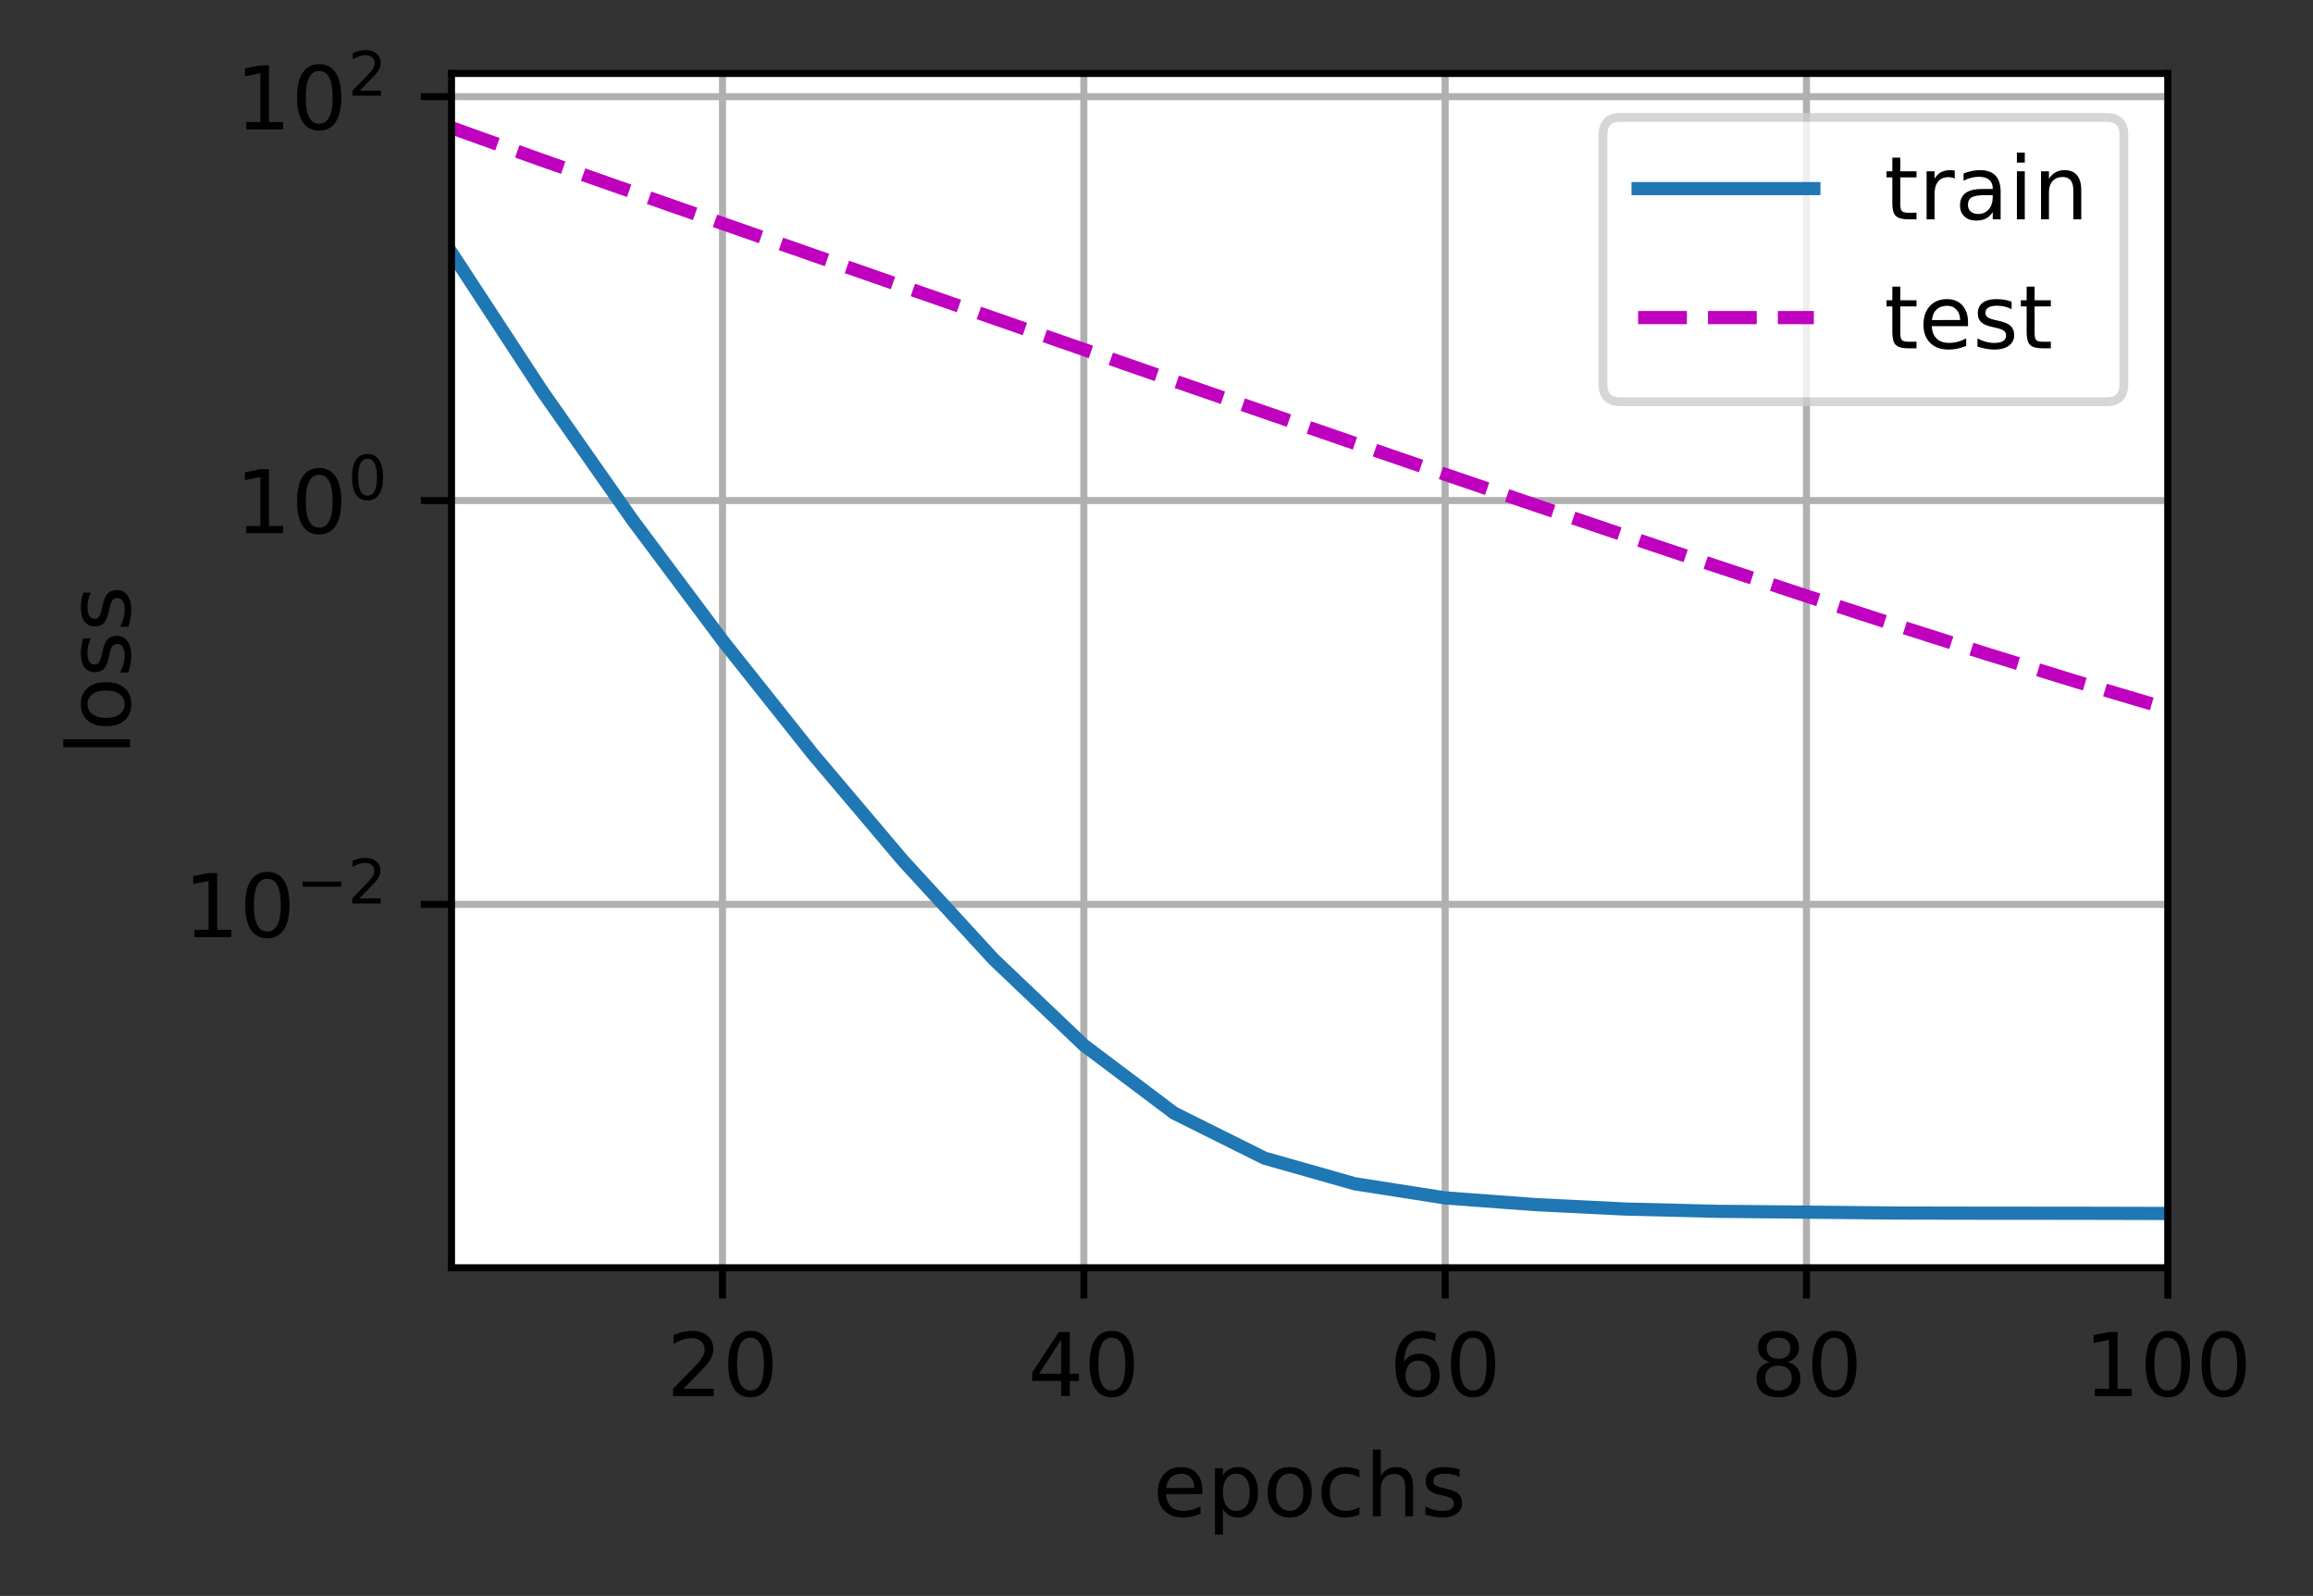 <?xml version="1.0" encoding="UTF-8"?>
<svg xmlns="http://www.w3.org/2000/svg" xmlns:xlink="http://www.w3.org/1999/xlink" width="329pt" height="227pt" viewBox="0 0 329 227" version="1.1">
<rect x="0" y="0" width="329" height="227" fill="#333333" stroke="none"/>
<defs>
<clipPath id="clip1">
  <path d="M 102 10.449 L 104 10.449 L 104 180.324 L 102 180.324 Z M 102 10.449 "/>
</clipPath>
<clipPath id="clip2">
  <path d="M 153 10.449 L 155 10.449 L 155 180.324 L 153 180.324 Z M 153 10.449 "/>
</clipPath>
<clipPath id="clip3">
  <path d="M 204 10.449 L 207 10.449 L 207 180.324 L 204 180.324 Z M 204 10.449 "/>
</clipPath>
<clipPath id="clip4">
  <path d="M 256 10.449 L 258 10.449 L 258 180.324 L 256 180.324 Z M 256 10.449 "/>
</clipPath>
<clipPath id="clip5">
  <path d="M 307 10.449 L 308.348 10.449 L 308.348 180.324 L 307 180.324 Z M 307 10.449 "/>
</clipPath>
<clipPath id="clip6">
  <path d="M 64.223 127 L 308.348 127 L 308.348 130 L 64.223 130 Z M 64.223 127 "/>
</clipPath>
<clipPath id="clip7">
  <path d="M 64.223 70 L 308.348 70 L 308.348 72 L 64.223 72 Z M 64.223 70 "/>
</clipPath>
<clipPath id="clip8">
  <path d="M 64.223 13 L 308.348 13 L 308.348 15 L 64.223 15 Z M 64.223 13 "/>
</clipPath>
<clipPath id="clip9">
  <path d="M 64.223 34 L 308.348 34 L 308.348 174 L 64.223 174 Z M 64.223 34 "/>
</clipPath>
<clipPath id="clip10">
  <path d="M 64.223 17 L 308.348 17 L 308.348 102 L 64.223 102 Z M 64.223 17 "/>
</clipPath>
<filter id="alpha" filterUnits="objectBoundingBox" x="0%" y="0%" width="100%" height="100%">
  <feColorMatrix type="matrix" in="SourceGraphic" values="0 0 0 0 1 0 0 0 0 1 0 0 0 0 1 0 0 0 1 0"/>
</filter>
<mask id="mask0">
  <g filter="url(#alpha)">
<rect x="0" y="0" width="329" height="227" style="fill:rgb(0%,0%,0%);fill-opacity:0.8;stroke:none;"/>
  </g>
</mask>
<clipPath id="clip11">
  <rect width="329" height="227"/>
</clipPath>
<g id="surface6" clip-path="url(#clip11)">
<path style="fill-rule:nonzero;fill:rgb(100%,100%,100%);fill-opacity:1;stroke-width:1;stroke-linecap:butt;stroke-linejoin:miter;stroke:rgb(80%,80%,80%);stroke-opacity:1;stroke-miterlimit:4;" d="M 184.403 45.716 L 239.678 45.716 C 241.012 45.716 241.678 45.05 241.678 43.716 L 241.678 15.359 C 241.678 14.028 241.012 13.359 239.678 13.359 L 184.403 13.359 C 183.069 13.359 182.403 14.028 182.403 15.359 L 182.403 43.716 C 182.403 45.05 183.069 45.716 184.403 45.716 Z M 184.403 45.716 " transform="matrix(1.25,0,0,1.25,0,0)"/>
</g>
</defs>
<g id="surface1">
<path style=" stroke:none;fill-rule:nonzero;fill:rgb(100%,100%,100%);fill-opacity:1;" d="M 64.223 180.324 L 308.348 180.324 L 308.348 10.449 L 64.223 10.449 Z M 64.223 180.324 "/>
<g clip-path="url(#clip1)" clip-rule="nonzero">
<path style="fill:none;stroke-width:0.8;stroke-linecap:square;stroke-linejoin:round;stroke:rgb(69.02%,69.02%,69.02%);stroke-opacity:1;stroke-miterlimit:4;" d="M 82.216 144.259 L 82.216 8.359 " transform="matrix(1.25,0,0,1.25,0,0)"/>
</g>
<path style="fill:none;stroke-width:0.8;stroke-linecap:butt;stroke-linejoin:round;stroke:rgb(0%,0%,0%);stroke-opacity:1;stroke-miterlimit:4;" d="M 0.001 -0.001 L 0.001 3.499 " transform="matrix(1.25,0,0,1.25,102.769,180.325)"/>
<path style=" stroke:none;fill-rule:nonzero;fill:rgb(0%,0%,0%);fill-opacity:1;" d="M 97.215 197.535 L 101.516 197.535 L 101.516 198.574 L 95.73 198.574 L 95.73 197.535 C 96.199 197.051 96.836 196.402 97.645 195.586 C 98.453 194.77 98.961 194.242 99.168 194.008 C 99.562 193.562 99.836 193.188 99.992 192.883 C 100.152 192.574 100.23 192.273 100.23 191.977 C 100.23 191.492 100.059 191.098 99.719 190.793 C 99.379 190.484 98.938 190.332 98.391 190.332 C 98.004 190.332 97.598 190.398 97.168 190.535 C 96.738 190.668 96.281 190.871 95.793 191.145 L 95.793 189.898 C 96.289 189.699 96.75 189.551 97.184 189.449 C 97.613 189.348 98.012 189.297 98.367 189.297 C 99.312 189.297 100.066 189.531 100.625 190.004 C 101.188 190.477 101.469 191.105 101.469 191.895 C 101.469 192.27 101.398 192.625 101.258 192.961 C 101.117 193.297 100.863 193.691 100.492 194.148 C 100.391 194.266 100.066 194.605 99.52 195.172 C 98.977 195.734 98.207 196.523 97.215 197.535 Z M 97.215 197.535 "/>
<path style=" stroke:none;fill-rule:nonzero;fill:rgb(0%,0%,0%);fill-opacity:1;" d="M 106.742 190.273 C 106.105 190.273 105.629 190.586 105.309 191.211 C 104.992 191.832 104.832 192.773 104.832 194.027 C 104.832 195.273 104.992 196.211 105.309 196.836 C 105.629 197.461 106.105 197.773 106.742 197.773 C 107.379 197.773 107.859 197.461 108.18 196.836 C 108.5 196.211 108.66 195.273 108.66 194.027 C 108.66 192.773 108.5 191.832 108.18 191.211 C 107.859 190.586 107.379 190.273 106.742 190.273 Z M 106.742 189.297 C 107.762 189.297 108.543 189.699 109.082 190.508 C 109.621 191.316 109.891 192.488 109.891 194.027 C 109.891 195.559 109.621 196.73 109.082 197.539 C 108.543 198.348 107.762 198.75 106.742 198.75 C 105.719 198.75 104.941 198.348 104.402 197.539 C 103.863 196.73 103.594 195.559 103.594 194.027 C 103.594 192.488 103.863 191.316 104.402 190.508 C 104.941 189.699 105.719 189.297 106.742 189.297 Z M 106.742 189.297 "/>
<g clip-path="url(#clip2)" clip-rule="nonzero">
<path style="fill:none;stroke-width:0.8;stroke-linecap:square;stroke-linejoin:round;stroke:rgb(69.02%,69.02%,69.02%);stroke-opacity:1;stroke-miterlimit:4;" d="M 123.331 144.259 L 123.331 8.359 " transform="matrix(1.25,0,0,1.25,0,0)"/>
</g>
<path style="fill:none;stroke-width:0.8;stroke-linecap:butt;stroke-linejoin:round;stroke:rgb(0%,0%,0%);stroke-opacity:1;stroke-miterlimit:4;" d="M 0 -0.001 L 0 3.499 " transform="matrix(1.25,0,0,1.25,154.163,180.325)"/>
<path style=" stroke:none;fill-rule:nonzero;fill:rgb(0%,0%,0%);fill-opacity:1;" d="M 150.934 190.535 L 147.82 195.398 L 150.934 195.398 Z M 150.609 189.461 L 152.16 189.461 L 152.16 195.398 L 153.461 195.398 L 153.461 196.426 L 152.16 196.426 L 152.16 198.574 L 150.934 198.574 L 150.934 196.426 L 146.82 196.426 L 146.82 195.234 Z M 150.609 189.461 "/>
<path style=" stroke:none;fill-rule:nonzero;fill:rgb(0%,0%,0%);fill-opacity:1;" d="M 158.137 190.273 C 157.5 190.273 157.023 190.586 156.703 191.211 C 156.387 191.832 156.227 192.773 156.227 194.027 C 156.227 195.273 156.387 196.211 156.703 196.836 C 157.023 197.461 157.5 197.773 158.137 197.773 C 158.773 197.773 159.254 197.461 159.574 196.836 C 159.895 196.211 160.055 195.273 160.055 194.027 C 160.055 192.773 159.895 191.832 159.574 191.211 C 159.254 190.586 158.773 190.273 158.137 190.273 Z M 158.137 189.297 C 159.156 189.297 159.938 189.699 160.477 190.508 C 161.016 191.316 161.285 192.488 161.285 194.027 C 161.285 195.559 161.016 196.73 160.477 197.539 C 159.938 198.348 159.156 198.75 158.137 198.75 C 157.113 198.75 156.336 198.348 155.797 197.539 C 155.258 196.73 154.988 195.559 154.988 194.027 C 154.988 192.488 155.258 191.316 155.797 190.508 C 156.336 189.699 157.113 189.297 158.137 189.297 Z M 158.137 189.297 "/>
<g clip-path="url(#clip3)" clip-rule="nonzero">
<path style="fill:none;stroke-width:0.8;stroke-linecap:square;stroke-linejoin:round;stroke:rgb(69.02%,69.02%,69.02%);stroke-opacity:1;stroke-miterlimit:4;" d="M 164.447 144.259 L 164.447 8.359 " transform="matrix(1.25,0,0,1.25,0,0)"/>
</g>
<path style="fill:none;stroke-width:0.8;stroke-linecap:butt;stroke-linejoin:round;stroke:rgb(0%,0%,0%);stroke-opacity:1;stroke-miterlimit:4;" d="M 0 -0.001 L 0 3.499 " transform="matrix(1.25,0,0,1.25,205.558,180.325)"/>
<path style=" stroke:none;fill-rule:nonzero;fill:rgb(0%,0%,0%);fill-opacity:1;" d="M 201.73 193.527 C 201.18 193.527 200.738 193.715 200.414 194.094 C 200.094 194.473 199.93 194.992 199.93 195.648 C 199.93 196.305 200.094 196.824 200.414 197.203 C 200.738 197.586 201.18 197.773 201.73 197.773 C 202.285 197.773 202.723 197.586 203.047 197.203 C 203.371 196.824 203.531 196.305 203.531 195.648 C 203.531 194.992 203.371 194.473 203.047 194.094 C 202.723 193.715 202.285 193.527 201.73 193.527 Z M 204.18 189.66 L 204.18 190.785 C 203.871 190.637 203.559 190.527 203.242 190.449 C 202.926 190.371 202.613 190.332 202.305 190.332 C 201.492 190.332 200.867 190.609 200.438 191.156 C 200.012 191.707 199.766 192.535 199.703 193.648 C 199.945 193.293 200.246 193.023 200.605 192.832 C 200.969 192.645 201.371 192.551 201.805 192.551 C 202.719 192.551 203.441 192.828 203.973 193.383 C 204.504 193.938 204.77 194.695 204.77 195.648 C 204.77 196.586 204.496 197.336 203.941 197.902 C 203.387 198.469 202.652 198.75 201.73 198.75 C 200.676 198.75 199.871 198.348 199.312 197.539 C 198.758 196.73 198.477 195.559 198.477 194.027 C 198.477 192.586 198.82 191.438 199.504 190.582 C 200.188 189.723 201.105 189.297 202.254 189.297 C 202.566 189.297 202.879 189.328 203.191 189.387 C 203.508 189.449 203.836 189.539 204.18 189.66 Z M 204.18 189.66 "/>
<path style=" stroke:none;fill-rule:nonzero;fill:rgb(0%,0%,0%);fill-opacity:1;" d="M 209.531 190.273 C 208.895 190.273 208.418 190.586 208.098 191.211 C 207.781 191.832 207.621 192.773 207.621 194.027 C 207.621 195.273 207.781 196.211 208.098 196.836 C 208.418 197.461 208.895 197.773 209.531 197.773 C 210.168 197.773 210.648 197.461 210.969 196.836 C 211.289 196.211 211.449 195.273 211.449 194.027 C 211.449 192.773 211.289 191.832 210.969 191.211 C 210.648 190.586 210.168 190.273 209.531 190.273 Z M 209.531 189.297 C 210.551 189.297 211.332 189.699 211.871 190.508 C 212.41 191.316 212.68 192.488 212.68 194.027 C 212.68 195.559 212.41 196.73 211.871 197.539 C 211.332 198.348 210.551 198.75 209.531 198.75 C 208.508 198.75 207.73 198.348 207.191 197.539 C 206.652 196.73 206.383 195.559 206.383 194.027 C 206.383 192.488 206.652 191.316 207.191 190.508 C 207.73 189.699 208.508 189.297 209.531 189.297 Z M 209.531 189.297 "/>
<g clip-path="url(#clip4)" clip-rule="nonzero">
<path style="fill:none;stroke-width:0.8;stroke-linecap:square;stroke-linejoin:round;stroke:rgb(69.02%,69.02%,69.02%);stroke-opacity:1;stroke-miterlimit:4;" d="M 205.562 144.259 L 205.562 8.359 " transform="matrix(1.25,0,0,1.25,0,0)"/>
</g>
<path style="fill:none;stroke-width:0.8;stroke-linecap:butt;stroke-linejoin:round;stroke:rgb(0%,0%,0%);stroke-opacity:1;stroke-miterlimit:4;" d="M 0 -0.001 L 0 3.499 " transform="matrix(1.25,0,0,1.25,256.953,180.325)"/>
<path style=" stroke:none;fill-rule:nonzero;fill:rgb(0%,0%,0%);fill-opacity:1;" d="M 252.973 194.246 C 252.387 194.246 251.926 194.402 251.59 194.715 C 251.254 195.031 251.086 195.461 251.086 196.008 C 251.086 196.559 251.254 196.988 251.59 197.305 C 251.926 197.617 252.387 197.773 252.973 197.773 C 253.559 197.773 254.02 197.617 254.355 197.301 C 254.695 196.984 254.863 196.555 254.863 196.008 C 254.863 195.461 254.695 195.031 254.359 194.715 C 254.027 194.402 253.562 194.246 252.973 194.246 Z M 251.738 193.723 C 251.211 193.59 250.801 193.344 250.504 192.984 C 250.211 192.621 250.062 192.18 250.062 191.656 C 250.062 190.93 250.32 190.355 250.84 189.93 C 251.359 189.508 252.07 189.297 252.973 189.297 C 253.879 189.297 254.594 189.508 255.109 189.93 C 255.625 190.355 255.883 190.93 255.883 191.656 C 255.883 192.18 255.738 192.621 255.441 192.984 C 255.148 193.344 254.738 193.59 254.211 193.723 C 254.805 193.859 255.27 194.129 255.598 194.535 C 255.93 194.938 256.098 195.43 256.098 196.008 C 256.098 196.895 255.828 197.57 255.289 198.043 C 254.75 198.516 253.977 198.75 252.973 198.75 C 251.969 198.75 251.195 198.516 250.656 198.043 C 250.117 197.57 249.848 196.895 249.848 196.008 C 249.848 195.43 250.016 194.938 250.348 194.535 C 250.684 194.129 251.145 193.859 251.738 193.723 Z M 251.289 191.773 C 251.289 192.246 251.438 192.613 251.73 192.879 C 252.027 193.141 252.441 193.273 252.973 193.273 C 253.504 193.273 253.918 193.141 254.215 192.879 C 254.516 192.613 254.664 192.246 254.664 191.773 C 254.664 191.301 254.516 190.934 254.215 190.668 C 253.918 190.406 253.504 190.273 252.973 190.273 C 252.441 190.273 252.027 190.406 251.73 190.668 C 251.438 190.934 251.289 191.301 251.289 191.773 Z M 251.289 191.773 "/>
<path style=" stroke:none;fill-rule:nonzero;fill:rgb(0%,0%,0%);fill-opacity:1;" d="M 260.926 190.273 C 260.293 190.273 259.812 190.586 259.492 191.211 C 259.176 191.832 259.016 192.773 259.016 194.027 C 259.016 195.273 259.176 196.211 259.492 196.836 C 259.812 197.461 260.293 197.773 260.926 197.773 C 261.566 197.773 262.043 197.461 262.363 196.836 C 262.684 196.211 262.844 195.273 262.844 194.027 C 262.844 192.773 262.684 191.832 262.363 191.211 C 262.043 190.586 261.566 190.273 260.926 190.273 Z M 260.926 189.297 C 261.949 189.297 262.727 189.699 263.266 190.508 C 263.805 191.316 264.074 192.488 264.074 194.027 C 264.074 195.559 263.805 196.73 263.266 197.539 C 262.727 198.348 261.949 198.75 260.926 198.75 C 259.906 198.75 259.125 198.348 258.586 197.539 C 258.047 196.73 257.777 195.559 257.777 194.027 C 257.777 192.488 258.047 191.316 258.586 190.508 C 259.125 189.699 259.906 189.297 260.926 189.297 Z M 260.926 189.297 "/>
<g clip-path="url(#clip5)" clip-rule="nonzero">
<path style="fill:none;stroke-width:0.8;stroke-linecap:square;stroke-linejoin:round;stroke:rgb(69.02%,69.02%,69.02%);stroke-opacity:1;stroke-miterlimit:4;" d="M 246.678 144.259 L 246.678 8.359 " transform="matrix(1.25,0,0,1.25,0,0)"/>
</g>
<path style="fill:none;stroke-width:0.8;stroke-linecap:butt;stroke-linejoin:round;stroke:rgb(0%,0%,0%);stroke-opacity:1;stroke-miterlimit:4;" d="M 0 -0.001 L 0 3.499 " transform="matrix(1.25,0,0,1.25,308.348,180.325)"/>
<path style=" stroke:none;fill-rule:nonzero;fill:rgb(0%,0%,0%);fill-opacity:1;" d="M 297.969 197.535 L 299.984 197.535 L 299.984 190.582 L 297.789 191.023 L 297.789 189.898 L 299.969 189.461 L 301.203 189.461 L 301.203 197.535 L 303.219 197.535 L 303.219 198.574 L 297.969 198.574 Z M 297.969 197.535 "/>
<path style=" stroke:none;fill-rule:nonzero;fill:rgb(0%,0%,0%);fill-opacity:1;" d="M 308.344 190.273 C 307.711 190.273 307.23 190.586 306.91 191.211 C 306.594 191.832 306.434 192.773 306.434 194.027 C 306.434 195.273 306.594 196.211 306.91 196.836 C 307.23 197.461 307.711 197.773 308.344 197.773 C 308.984 197.773 309.461 197.461 309.781 196.836 C 310.102 196.211 310.262 195.273 310.262 194.027 C 310.262 192.773 310.102 191.832 309.781 191.211 C 309.461 190.586 308.984 190.273 308.344 190.273 Z M 308.344 189.297 C 309.367 189.297 310.145 189.699 310.684 190.508 C 311.223 191.316 311.492 192.488 311.492 194.027 C 311.492 195.559 311.223 196.73 310.684 197.539 C 310.145 198.348 309.367 198.75 308.344 198.75 C 307.324 198.75 306.543 198.348 306.004 197.539 C 305.465 196.73 305.195 195.559 305.195 194.027 C 305.195 192.488 305.465 191.316 306.004 190.508 C 306.543 189.699 307.324 189.297 308.344 189.297 Z M 308.344 189.297 "/>
<path style=" stroke:none;fill-rule:nonzero;fill:rgb(0%,0%,0%);fill-opacity:1;" d="M 316.297 190.273 C 315.664 190.273 315.184 190.586 314.863 191.211 C 314.547 191.832 314.387 192.773 314.387 194.027 C 314.387 195.273 314.547 196.211 314.863 196.836 C 315.184 197.461 315.664 197.773 316.297 197.773 C 316.938 197.773 317.414 197.461 317.734 196.836 C 318.055 196.211 318.215 195.273 318.215 194.027 C 318.215 192.773 318.055 191.832 317.734 191.211 C 317.414 190.586 316.938 190.273 316.297 190.273 Z M 316.297 189.297 C 317.32 189.297 318.098 189.699 318.637 190.508 C 319.176 191.316 319.445 192.488 319.445 194.027 C 319.445 195.559 319.176 196.73 318.637 197.539 C 318.098 198.348 317.32 198.75 316.297 198.75 C 315.277 198.75 314.496 198.348 313.957 197.539 C 313.418 196.73 313.148 195.559 313.148 194.027 C 313.148 192.488 313.418 191.316 313.957 190.508 C 314.496 189.699 315.277 189.297 316.297 189.297 Z M 316.297 189.297 "/>
<path style=" stroke:none;fill-rule:nonzero;fill:rgb(0%,0%,0%);fill-opacity:1;" d="M 171.02 211.973 L 171.02 212.52 L 165.855 212.52 C 165.906 213.293 166.137 213.883 166.555 214.289 C 166.973 214.691 167.551 214.895 168.297 214.895 C 168.727 214.895 169.145 214.844 169.551 214.738 C 169.957 214.633 170.359 214.473 170.758 214.262 L 170.758 215.324 C 170.355 215.492 169.941 215.625 169.516 215.715 C 169.094 215.805 168.664 215.848 168.23 215.848 C 167.141 215.848 166.273 215.531 165.637 214.898 C 165 214.262 164.684 213.402 164.684 212.32 C 164.684 211.199 164.984 210.312 165.59 209.656 C 166.195 209 167.008 208.672 168.035 208.672 C 168.953 208.672 169.68 208.969 170.215 209.559 C 170.75 210.152 171.02 210.953 171.02 211.973 Z M 169.895 211.641 C 169.887 211.027 169.715 210.539 169.379 210.172 C 169.043 209.805 168.602 209.621 168.047 209.621 C 167.422 209.621 166.918 209.801 166.543 210.152 C 166.168 210.508 165.949 211.008 165.891 211.648 Z M 169.895 211.641 "/>
<path style=" stroke:none;fill-rule:nonzero;fill:rgb(0%,0%,0%);fill-opacity:1;" d="M 173.949 214.645 L 173.949 218.27 L 172.82 218.27 L 172.82 208.836 L 173.949 208.836 L 173.949 209.871 C 174.184 209.465 174.484 209.164 174.844 208.969 C 175.203 208.77 175.633 208.672 176.133 208.672 C 176.965 208.672 177.641 209 178.156 209.66 C 178.676 210.316 178.938 211.184 178.938 212.258 C 178.938 213.332 178.676 214.199 178.156 214.859 C 177.641 215.52 176.965 215.848 176.133 215.848 C 175.633 215.848 175.203 215.75 174.844 215.551 C 174.484 215.355 174.184 215.051 173.949 214.645 Z M 177.77 212.258 C 177.77 211.434 177.602 210.785 177.262 210.316 C 176.922 209.844 176.453 209.609 175.859 209.609 C 175.266 209.609 174.797 209.844 174.457 210.316 C 174.117 210.785 173.949 211.434 173.949 212.258 C 173.949 213.086 174.117 213.73 174.457 214.203 C 174.797 214.672 175.266 214.906 175.859 214.906 C 176.453 214.906 176.922 214.672 177.262 214.203 C 177.602 213.73 177.77 213.086 177.77 212.258 Z M 177.77 212.258 "/>
<path style=" stroke:none;fill-rule:nonzero;fill:rgb(0%,0%,0%);fill-opacity:1;" d="M 183.445 209.621 C 182.844 209.621 182.367 209.855 182.016 210.328 C 181.668 210.797 181.492 211.441 181.492 212.258 C 181.492 213.078 181.664 213.719 182.012 214.191 C 182.363 214.66 182.84 214.895 183.445 214.895 C 184.043 214.895 184.52 214.66 184.867 214.188 C 185.219 213.715 185.391 213.074 185.391 212.258 C 185.391 211.449 185.219 210.809 184.867 210.332 C 184.52 209.859 184.043 209.621 183.445 209.621 Z M 183.445 208.672 C 184.422 208.672 185.188 208.988 185.746 209.625 C 186.305 210.258 186.582 211.137 186.582 212.258 C 186.582 213.379 186.305 214.254 185.746 214.895 C 185.188 215.531 184.422 215.848 183.445 215.848 C 182.465 215.848 181.695 215.531 181.141 214.895 C 180.586 214.254 180.309 213.379 180.309 212.258 C 180.309 211.137 180.586 210.258 181.141 209.625 C 181.695 208.988 182.465 208.672 183.445 208.672 Z M 183.445 208.672 "/>
<path style=" stroke:none;fill-rule:nonzero;fill:rgb(0%,0%,0%);fill-opacity:1;" d="M 193.363 209.098 L 193.363 210.148 C 193.047 209.973 192.727 209.84 192.41 209.754 C 192.09 209.664 191.77 209.621 191.441 209.621 C 190.715 209.621 190.148 209.852 189.742 210.316 C 189.34 210.777 189.141 211.426 189.141 212.258 C 189.141 213.094 189.34 213.742 189.742 214.203 C 190.148 214.664 190.715 214.895 191.441 214.895 C 191.77 214.895 192.09 214.852 192.41 214.766 C 192.727 214.676 193.047 214.547 193.363 214.371 L 193.363 215.41 C 193.051 215.555 192.727 215.664 192.391 215.738 C 192.055 215.812 191.699 215.848 191.32 215.848 C 190.289 215.848 189.473 215.523 188.863 214.879 C 188.258 214.23 187.957 213.359 187.957 212.258 C 187.957 211.145 188.262 210.27 188.875 209.629 C 189.488 208.992 190.328 208.672 191.395 208.672 C 191.738 208.672 192.074 208.707 192.406 208.777 C 192.734 208.848 193.055 208.953 193.363 209.098 Z M 193.363 209.098 "/>
<path style=" stroke:none;fill-rule:nonzero;fill:rgb(0%,0%,0%);fill-opacity:1;" d="M 201 211.543 L 201 215.672 L 199.879 215.672 L 199.879 211.582 C 199.879 210.934 199.75 210.449 199.5 210.129 C 199.246 209.809 198.867 209.648 198.363 209.648 C 197.758 209.648 197.277 209.84 196.93 210.227 C 196.578 210.613 196.402 211.141 196.402 211.809 L 196.402 215.672 L 195.273 215.672 L 195.273 206.172 L 196.402 206.172 L 196.402 209.898 C 196.672 209.484 196.988 209.18 197.352 208.977 C 197.719 208.773 198.137 208.672 198.613 208.672 C 199.398 208.672 199.992 208.914 200.395 209.398 C 200.801 209.887 201 210.602 201 211.543 Z M 201 211.543 "/>
<path style=" stroke:none;fill-rule:nonzero;fill:rgb(0%,0%,0%);fill-opacity:1;" d="M 207.598 209.035 L 207.598 210.098 C 207.281 209.938 206.949 209.812 206.609 209.734 C 206.266 209.652 205.914 209.609 205.547 209.609 C 204.988 209.609 204.57 209.695 204.293 209.867 C 204.012 210.035 203.875 210.293 203.875 210.637 C 203.875 210.895 203.973 211.102 204.172 211.25 C 204.371 211.398 204.773 211.539 205.375 211.672 L 205.762 211.758 C 206.559 211.93 207.125 212.172 207.461 212.48 C 207.797 212.793 207.965 213.227 207.965 213.785 C 207.965 214.418 207.711 214.922 207.211 215.293 C 206.707 215.664 206.016 215.848 205.137 215.848 C 204.773 215.848 204.391 215.812 203.992 215.742 C 203.598 215.668 203.18 215.562 202.738 215.422 L 202.738 214.262 C 203.156 214.477 203.562 214.641 203.965 214.746 C 204.367 214.855 204.766 214.906 205.164 214.906 C 205.691 214.906 206.098 214.816 206.383 214.637 C 206.668 214.453 206.809 214.199 206.809 213.871 C 206.809 213.566 206.707 213.332 206.5 213.168 C 206.297 213.008 205.848 212.848 205.148 212.699 L 204.758 212.605 C 204.062 212.461 203.562 212.234 203.25 211.934 C 202.941 211.629 202.789 211.215 202.789 210.684 C 202.789 210.043 203.016 209.547 203.473 209.195 C 203.926 208.848 204.574 208.672 205.414 208.672 C 205.828 208.672 206.219 208.703 206.582 208.762 C 206.949 208.824 207.289 208.914 207.598 209.035 Z M 207.598 209.035 "/>
<g clip-path="url(#clip6)" clip-rule="nonzero">
<path style="fill:none;stroke-width:0.8;stroke-linecap:square;stroke-linejoin:round;stroke:rgb(69.02%,69.02%,69.02%);stroke-opacity:1;stroke-miterlimit:4;" d="M 51.378 102.906 L 246.678 102.906 " transform="matrix(1.25,0,0,1.25,0,0)"/>
</g>
<path style="fill:none;stroke-width:0.8;stroke-linecap:butt;stroke-linejoin:round;stroke:rgb(0%,0%,0%);stroke-opacity:1;stroke-miterlimit:4;" d="M 0 -0.001 L -3.5 -0.001 " transform="matrix(1.25,0,0,1.25,64.223,128.634)"/>
<path style=" stroke:none;fill-rule:nonzero;fill:rgb(0%,0%,0%);fill-opacity:1;" d="M 27.648 132.25 L 29.664 132.25 L 29.664 125.297 L 27.469 125.738 L 27.469 124.613 L 29.648 124.176 L 30.883 124.176 L 30.883 132.25 L 32.898 132.25 L 32.898 133.289 L 27.648 133.289 Z M 27.648 132.25 "/>
<path style=" stroke:none;fill-rule:nonzero;fill:rgb(0%,0%,0%);fill-opacity:1;" d="M 38.023 124.988 C 37.391 124.988 36.91 125.301 36.59 125.926 C 36.273 126.547 36.113 127.488 36.113 128.742 C 36.113 129.988 36.273 130.926 36.59 131.551 C 36.91 132.176 37.391 132.488 38.023 132.488 C 38.664 132.488 39.141 132.176 39.461 131.551 C 39.781 130.926 39.941 129.988 39.941 128.742 C 39.941 127.488 39.781 126.547 39.461 125.926 C 39.141 125.301 38.664 124.988 38.023 124.988 Z M 38.023 124.012 C 39.047 124.012 39.824 124.414 40.363 125.223 C 40.902 126.031 41.172 127.203 41.172 128.742 C 41.172 130.273 40.902 131.445 40.363 132.254 C 39.824 133.062 39.047 133.465 38.023 133.465 C 37.004 133.465 36.223 133.062 35.684 132.254 C 35.145 131.445 34.875 130.273 34.875 128.742 C 34.875 127.203 35.145 126.031 35.684 125.223 C 36.223 124.414 37.004 124.012 38.023 124.012 Z M 38.023 124.012 "/>
<path style=" stroke:none;fill-rule:nonzero;fill:rgb(0%,0%,0%);fill-opacity:1;" d="M 43.051 125.395 L 48.527 125.395 L 48.527 126.121 L 43.051 126.121 Z M 43.051 125.395 "/>
<path style=" stroke:none;fill-rule:nonzero;fill:rgb(0%,0%,0%);fill-opacity:1;" d="M 51.133 127.777 L 54.145 127.777 L 54.145 128.504 L 50.098 128.504 L 50.098 127.777 C 50.422 127.438 50.871 126.984 51.434 126.414 C 52 125.84 52.355 125.473 52.5 125.305 C 52.777 124.996 52.969 124.734 53.078 124.52 C 53.188 124.305 53.246 124.094 53.246 123.883 C 53.246 123.547 53.125 123.27 52.887 123.055 C 52.648 122.84 52.34 122.734 51.957 122.734 C 51.688 122.734 51.402 122.781 51.102 122.875 C 50.801 122.969 50.48 123.113 50.137 123.305 L 50.137 122.43 C 50.484 122.293 50.809 122.188 51.113 122.113 C 51.414 122.043 51.691 122.008 51.941 122.008 C 52.602 122.008 53.129 122.176 53.523 122.504 C 53.914 122.836 54.109 123.277 54.109 123.828 C 54.109 124.09 54.062 124.34 53.965 124.574 C 53.867 124.809 53.688 125.086 53.426 125.406 C 53.355 125.488 53.129 125.727 52.75 126.121 C 52.367 126.516 51.828 127.066 51.133 127.777 Z M 51.133 127.777 "/>
<g clip-path="url(#clip7)" clip-rule="nonzero">
<path style="fill:none;stroke-width:0.8;stroke-linecap:square;stroke-linejoin:round;stroke:rgb(69.02%,69.02%,69.02%);stroke-opacity:1;stroke-miterlimit:4;" d="M 51.378 56.953 L 246.678 56.953 " transform="matrix(1.25,0,0,1.25,0,0)"/>
</g>
<path style="fill:none;stroke-width:0.8;stroke-linecap:butt;stroke-linejoin:round;stroke:rgb(0%,0%,0%);stroke-opacity:1;stroke-miterlimit:4;" d="M 0 -0 L -3.5 -0 " transform="matrix(1.25,0,0,1.25,64.223,71.192)"/>
<path style=" stroke:none;fill-rule:nonzero;fill:rgb(0%,0%,0%);fill-opacity:1;" d="M 35.023 74.809 L 37.039 74.809 L 37.039 67.855 L 34.844 68.293 L 34.844 67.172 L 37.023 66.73 L 38.258 66.73 L 38.258 74.809 L 40.273 74.809 L 40.273 75.844 L 35.023 75.844 Z M 35.023 74.809 "/>
<path style=" stroke:none;fill-rule:nonzero;fill:rgb(0%,0%,0%);fill-opacity:1;" d="M 45.398 67.543 C 44.766 67.543 44.285 67.855 43.965 68.48 C 43.648 69.105 43.488 70.043 43.488 71.297 C 43.488 72.547 43.648 73.484 43.965 74.109 C 44.285 74.734 44.766 75.047 45.398 75.047 C 46.039 75.047 46.516 74.734 46.836 74.109 C 47.156 73.484 47.316 72.547 47.316 71.297 C 47.316 70.043 47.156 69.105 46.836 68.48 C 46.516 67.855 46.039 67.543 45.398 67.543 Z M 45.398 66.566 C 46.422 66.566 47.199 66.973 47.738 67.781 C 48.277 68.59 48.547 69.762 48.547 71.297 C 48.547 72.832 48.277 74.004 47.738 74.812 C 47.199 75.621 46.422 76.023 45.398 76.023 C 44.379 76.023 43.598 75.621 43.059 74.812 C 42.52 74.004 42.25 72.832 42.25 71.297 C 42.25 69.762 42.52 68.59 43.059 67.781 C 43.598 66.973 44.379 66.566 45.398 66.566 Z M 45.398 66.566 "/>
<path style=" stroke:none;fill-rule:nonzero;fill:rgb(0%,0%,0%);fill-opacity:1;" d="M 52.277 65.25 C 51.836 65.25 51.5 65.469 51.277 65.906 C 51.055 66.344 50.941 67 50.941 67.879 C 50.941 68.75 51.055 69.406 51.277 69.844 C 51.5 70.281 51.836 70.5 52.277 70.5 C 52.727 70.5 53.062 70.281 53.285 69.844 C 53.508 69.406 53.621 68.75 53.621 67.879 C 53.621 67 53.508 66.344 53.285 65.906 C 53.062 65.469 52.727 65.25 52.277 65.25 Z M 52.277 64.566 C 52.996 64.566 53.539 64.848 53.918 65.414 C 54.297 65.98 54.484 66.801 54.484 67.879 C 54.484 68.949 54.297 69.77 53.918 70.336 C 53.539 70.902 52.996 71.184 52.277 71.184 C 51.562 71.184 51.02 70.902 50.641 70.336 C 50.266 69.77 50.074 68.949 50.074 67.879 C 50.074 66.801 50.266 65.98 50.641 65.414 C 51.02 64.848 51.562 64.566 52.277 64.566 Z M 52.277 64.566 "/>
<g clip-path="url(#clip8)" clip-rule="nonzero">
<path style="fill:none;stroke-width:0.8;stroke-linecap:square;stroke-linejoin:round;stroke:rgb(69.02%,69.02%,69.02%);stroke-opacity:1;stroke-miterlimit:4;" d="M 51.378 11 L 246.678 11 " transform="matrix(1.25,0,0,1.25,0,0)"/>
</g>
<path style="fill:none;stroke-width:0.8;stroke-linecap:butt;stroke-linejoin:round;stroke:rgb(0%,0%,0%);stroke-opacity:1;stroke-miterlimit:4;" d="M 0 0.001 L -3.5 0.001 " transform="matrix(1.25,0,0,1.25,64.223,13.749)"/>
<path style=" stroke:none;fill-rule:nonzero;fill:rgb(0%,0%,0%);fill-opacity:1;" d="M 35.023 17.363 L 37.039 17.363 L 37.039 10.41 L 34.844 10.852 L 34.844 9.727 L 37.023 9.289 L 38.258 9.289 L 38.258 17.363 L 40.273 17.363 L 40.273 18.402 L 35.023 18.402 Z M 35.023 17.363 "/>
<path style=" stroke:none;fill-rule:nonzero;fill:rgb(0%,0%,0%);fill-opacity:1;" d="M 45.398 10.102 C 44.766 10.102 44.285 10.414 43.965 11.039 C 43.648 11.664 43.488 12.602 43.488 13.855 C 43.488 15.105 43.648 16.039 43.965 16.664 C 44.285 17.289 44.766 17.602 45.398 17.602 C 46.039 17.602 46.516 17.289 46.836 16.664 C 47.156 16.039 47.316 15.105 47.316 13.855 C 47.316 12.602 47.156 11.664 46.836 11.039 C 46.516 10.414 46.039 10.102 45.398 10.102 Z M 45.398 9.125 C 46.422 9.125 47.199 9.527 47.738 10.336 C 48.277 11.145 48.547 12.316 48.547 13.855 C 48.547 15.391 48.277 16.559 47.738 17.367 C 47.199 18.176 46.422 18.578 45.398 18.578 C 44.379 18.578 43.598 18.176 43.059 17.367 C 42.52 16.559 42.25 15.391 42.25 13.855 C 42.25 12.316 42.52 11.145 43.059 10.336 C 43.598 9.527 44.379 9.125 45.398 9.125 Z M 45.398 9.125 "/>
<path style=" stroke:none;fill-rule:nonzero;fill:rgb(0%,0%,0%);fill-opacity:1;" d="M 51.176 12.891 L 54.188 12.891 L 54.188 13.617 L 50.141 13.617 L 50.141 12.891 C 50.465 12.551 50.914 12.098 51.477 11.527 C 52.043 10.957 52.398 10.586 52.543 10.422 C 52.82 10.109 53.012 9.848 53.121 9.633 C 53.234 9.418 53.289 9.207 53.289 9 C 53.289 8.66 53.168 8.383 52.93 8.172 C 52.691 7.957 52.383 7.848 52 7.848 C 51.73 7.848 51.445 7.895 51.145 7.988 C 50.844 8.082 50.523 8.227 50.18 8.418 L 50.18 7.547 C 50.527 7.406 50.852 7.301 51.156 7.23 C 51.457 7.16 51.734 7.121 51.984 7.121 C 52.645 7.121 53.172 7.289 53.566 7.621 C 53.957 7.949 54.156 8.391 54.156 8.941 C 54.156 9.207 54.105 9.453 54.008 9.688 C 53.91 9.922 53.73 10.199 53.473 10.52 C 53.398 10.602 53.172 10.84 52.793 11.234 C 52.41 11.629 51.871 12.184 51.176 12.891 Z M 51.176 12.891 "/>
<path style=" stroke:none;fill-rule:nonzero;fill:rgb(0%,0%,0%);fill-opacity:1;" d="M 9 106.281 L 9 105.16 L 18.496 105.16 L 18.496 106.281 Z M 9 106.281 "/>
<path style=" stroke:none;fill-rule:nonzero;fill:rgb(0%,0%,0%);fill-opacity:1;" d="M 12.449 100.16 C 12.449 100.762 12.684 101.238 13.152 101.59 C 13.625 101.938 14.27 102.113 15.086 102.113 C 15.902 102.113 16.547 101.941 17.016 101.594 C 17.488 101.242 17.723 100.766 17.723 100.16 C 17.723 99.562 17.488 99.086 17.016 98.738 C 16.543 98.387 15.898 98.215 15.086 98.215 C 14.277 98.215 13.633 98.387 13.16 98.738 C 12.688 99.086 12.449 99.562 12.449 100.16 Z M 11.496 100.16 C 11.496 99.184 11.816 98.418 12.449 97.859 C 13.086 97.301 13.965 97.023 15.086 97.023 C 16.203 97.023 17.082 97.301 17.719 97.859 C 18.355 98.418 18.676 99.184 18.676 100.16 C 18.676 101.141 18.355 101.91 17.719 102.465 C 17.082 103.02 16.203 103.297 15.086 103.297 C 13.965 103.297 13.086 103.02 12.449 102.465 C 11.816 101.91 11.496 101.141 11.496 100.16 Z M 11.496 100.16 "/>
<path style=" stroke:none;fill-rule:nonzero;fill:rgb(0%,0%,0%);fill-opacity:1;" d="M 11.863 90.805 L 12.926 90.805 C 12.762 91.121 12.641 91.449 12.559 91.793 C 12.477 92.133 12.438 92.488 12.438 92.855 C 12.438 93.41 12.523 93.828 12.691 94.109 C 12.863 94.387 13.121 94.527 13.461 94.527 C 13.723 94.527 13.926 94.426 14.074 94.227 C 14.223 94.027 14.367 93.629 14.5 93.023 L 14.586 92.641 C 14.758 91.844 14.996 91.277 15.309 90.941 C 15.621 90.605 16.055 90.438 16.609 90.438 C 17.246 90.438 17.75 90.688 18.121 91.191 C 18.492 91.691 18.676 92.383 18.676 93.262 C 18.676 93.629 18.641 94.012 18.566 94.406 C 18.496 94.805 18.391 95.223 18.246 95.66 L 17.086 95.66 C 17.305 95.246 17.465 94.836 17.574 94.434 C 17.68 94.031 17.734 93.633 17.734 93.238 C 17.734 92.707 17.645 92.301 17.461 92.02 C 17.281 91.734 17.027 91.59 16.695 91.59 C 16.391 91.59 16.16 91.695 15.996 91.898 C 15.832 92.105 15.676 92.555 15.523 93.25 L 15.434 93.641 C 15.289 94.336 15.062 94.84 14.758 95.148 C 14.457 95.457 14.039 95.613 13.512 95.613 C 12.867 95.613 12.371 95.383 12.023 94.93 C 11.672 94.473 11.496 93.824 11.496 92.988 C 11.496 92.574 11.527 92.184 11.59 91.816 C 11.648 91.449 11.742 91.113 11.863 90.805 Z M 11.863 90.805 "/>
<path style=" stroke:none;fill-rule:nonzero;fill:rgb(0%,0%,0%);fill-opacity:1;" d="M 11.863 84.293 L 12.926 84.293 C 12.762 84.609 12.641 84.938 12.559 85.281 C 12.477 85.621 12.438 85.977 12.438 86.344 C 12.438 86.898 12.523 87.316 12.691 87.598 C 12.863 87.875 13.121 88.016 13.461 88.016 C 13.723 88.016 13.926 87.914 14.074 87.715 C 14.223 87.516 14.367 87.113 14.5 86.512 L 14.586 86.129 C 14.758 85.332 14.996 84.766 15.309 84.43 C 15.621 84.094 16.055 83.926 16.609 83.926 C 17.246 83.926 17.75 84.176 18.121 84.68 C 18.492 85.18 18.676 85.871 18.676 86.75 C 18.676 87.117 18.641 87.496 18.566 87.895 C 18.496 88.293 18.391 88.711 18.246 89.148 L 17.086 89.148 C 17.305 88.734 17.465 88.324 17.574 87.922 C 17.68 87.52 17.734 87.121 17.734 86.727 C 17.734 86.195 17.645 85.789 17.461 85.508 C 17.281 85.223 17.027 85.078 16.695 85.078 C 16.391 85.078 16.16 85.18 15.996 85.387 C 15.832 85.59 15.676 86.043 15.523 86.738 L 15.434 87.129 C 15.289 87.824 15.062 88.328 14.758 88.637 C 14.457 88.945 14.039 89.102 13.512 89.102 C 12.867 89.102 12.371 88.871 12.023 88.418 C 11.672 87.961 11.496 87.312 11.496 86.477 C 11.496 86.062 11.527 85.672 11.59 85.305 C 11.648 84.938 11.742 84.602 11.863 84.293 Z M 11.863 84.293 "/>
<g clip-path="url(#clip9)" clip-rule="nonzero">
<path style="fill:none;stroke-width:1.5;stroke-linecap:square;stroke-linejoin:round;stroke:rgb(12.157%,46.667%,70.588%);stroke-opacity:1;stroke-miterlimit:4;" d="M 51.378 28.753 L 61.656 44.444 L 71.938 59.119 L 82.216 72.875 L 92.494 85.803 L 102.772 97.95 L 113.053 109.144 L 123.331 118.931 L 133.609 126.662 L 143.887 131.784 L 154.169 134.703 L 164.447 136.309 L 174.725 137.072 L 185.003 137.578 L 195.284 137.834 L 205.562 137.928 L 215.841 138.031 L 226.119 138.05 L 236.4 138.056 L 246.678 138.081 " transform="matrix(1.25,0,0,1.25,0,0)"/>
</g>
<g clip-path="url(#clip10)" clip-rule="nonzero">
<path style="fill:none;stroke-width:1.5;stroke-linecap:butt;stroke-linejoin:round;stroke:rgb(74.902%,0%,74.902%);stroke-opacity:1;stroke-dasharray:5.55,2.4;stroke-miterlimit:4;" d="M 51.378 14.537 L 61.656 18.222 L 71.938 21.834 L 82.216 25.431 L 92.494 29.022 L 102.772 32.609 L 113.053 36.194 L 123.331 39.769 L 133.609 43.341 L 143.887 46.9 L 154.169 50.447 L 164.447 53.978 L 174.725 57.487 L 185.003 60.969 L 195.284 64.419 L 205.562 67.819 L 215.841 71.162 L 226.119 74.428 L 236.4 77.597 L 246.678 80.641 " transform="matrix(1.25,0,0,1.25,0,0)"/>
</g>
<path style="fill:none;stroke-width:0.8;stroke-linecap:square;stroke-linejoin:miter;stroke:rgb(0%,0%,0%);stroke-opacity:1;stroke-miterlimit:4;" d="M 51.378 144.259 L 51.378 8.359 " transform="matrix(1.25,0,0,1.25,0,0)"/>
<path style="fill:none;stroke-width:0.8;stroke-linecap:square;stroke-linejoin:miter;stroke:rgb(0%,0%,0%);stroke-opacity:1;stroke-miterlimit:4;" d="M 246.678 144.259 L 246.678 8.359 " transform="matrix(1.25,0,0,1.25,0,0)"/>
<path style="fill:none;stroke-width:0.8;stroke-linecap:square;stroke-linejoin:miter;stroke:rgb(0%,0%,0%);stroke-opacity:1;stroke-miterlimit:4;" d="M 51.378 144.259 L 246.678 144.259 " transform="matrix(1.25,0,0,1.25,0,0)"/>
<path style="fill:none;stroke-width:0.8;stroke-linecap:square;stroke-linejoin:miter;stroke:rgb(0%,0%,0%);stroke-opacity:1;stroke-miterlimit:4;" d="M 51.378 8.359 L 246.678 8.359 " transform="matrix(1.25,0,0,1.25,0,0)"/>
<use xlink:href="#surface6" mask="url(#mask0)"/>
<path style="fill:none;stroke-width:1.5;stroke-linecap:square;stroke-linejoin:round;stroke:rgb(12.157%,46.667%,70.588%);stroke-opacity:1;stroke-miterlimit:4;" d="M 186.403 21.459 L 206.403 21.459 " transform="matrix(1.25,0,0,1.25,0,0)"/>
<path style=" stroke:none;fill-rule:nonzero;fill:rgb(0%,0%,0%);fill-opacity:1;" d="M 270.293 22.422 L 270.293 24.363 L 272.605 24.363 L 272.605 25.234 L 270.293 25.234 L 270.293 28.945 C 270.293 29.504 270.367 29.863 270.523 30.02 C 270.672 30.18 270.984 30.258 271.453 30.258 L 272.605 30.258 L 272.605 31.199 L 271.453 31.199 C 270.586 31.199 269.988 31.035 269.656 30.715 C 269.328 30.391 269.164 29.801 269.164 28.945 L 269.164 25.234 L 268.34 25.234 L 268.34 24.363 L 269.164 24.363 L 269.164 22.422 Z M 270.293 22.422 "/>
<path style=" stroke:none;fill-rule:nonzero;fill:rgb(0%,0%,0%);fill-opacity:1;" d="M 278.043 25.41 C 277.918 25.34 277.781 25.285 277.633 25.25 C 277.484 25.215 277.32 25.199 277.141 25.199 C 276.508 25.199 276.02 25.406 275.68 25.816 C 275.34 26.23 275.168 26.824 275.168 27.598 L 275.168 31.199 L 274.039 31.199 L 274.039 24.363 L 275.168 24.363 L 275.168 25.426 C 275.406 25.008 275.715 24.703 276.09 24.5 C 276.469 24.301 276.93 24.199 277.473 24.199 C 277.547 24.199 277.633 24.203 277.727 24.215 C 277.82 24.223 277.926 24.238 278.039 24.258 Z M 278.043 25.41 "/>
<path style=" stroke:none;fill-rule:nonzero;fill:rgb(0%,0%,0%);fill-opacity:1;" d="M 282.328 27.762 C 281.422 27.762 280.793 27.867 280.441 28.074 C 280.094 28.281 279.918 28.633 279.918 29.137 C 279.918 29.535 280.047 29.852 280.312 30.086 C 280.574 30.316 280.93 30.434 281.383 30.434 C 282.004 30.434 282.504 30.215 282.883 29.773 C 283.258 29.332 283.445 28.746 283.445 28.012 L 283.445 27.762 Z M 284.57 27.297 L 284.57 31.199 L 283.445 31.199 L 283.445 30.16 C 283.191 30.574 282.871 30.883 282.488 31.078 C 282.105 31.277 281.637 31.375 281.082 31.375 C 280.383 31.375 279.828 31.18 279.414 30.785 C 279 30.395 278.793 29.867 278.793 29.207 C 278.793 28.441 279.051 27.859 279.566 27.469 C 280.082 27.078 280.848 26.883 281.871 26.883 L 283.445 26.883 L 283.445 26.773 C 283.445 26.254 283.277 25.855 282.938 25.574 C 282.598 25.289 282.121 25.148 281.504 25.148 C 281.113 25.148 280.734 25.195 280.363 25.289 C 279.992 25.383 279.637 25.523 279.297 25.711 L 279.297 24.672 C 279.707 24.516 280.105 24.395 280.492 24.316 C 280.879 24.238 281.254 24.199 281.621 24.199 C 282.609 24.199 283.348 24.453 283.836 24.969 C 284.324 25.48 284.57 26.258 284.57 27.297 Z M 284.57 27.297 "/>
<path style=" stroke:none;fill-rule:nonzero;fill:rgb(0%,0%,0%);fill-opacity:1;" d="M 286.883 24.363 L 288.004 24.363 L 288.004 31.199 L 286.883 31.199 Z M 286.883 21.699 L 288.004 21.699 L 288.004 23.125 L 286.883 23.125 Z M 286.883 21.699 "/>
<path style=" stroke:none;fill-rule:nonzero;fill:rgb(0%,0%,0%);fill-opacity:1;" d="M 296.039 27.07 L 296.039 31.199 L 294.914 31.199 L 294.914 27.109 C 294.914 26.461 294.789 25.977 294.535 25.656 C 294.285 25.336 293.906 25.176 293.402 25.176 C 292.793 25.176 292.316 25.367 291.965 25.754 C 291.617 26.141 291.441 26.668 291.441 27.336 L 291.441 31.199 L 290.312 31.199 L 290.312 24.363 L 291.441 24.363 L 291.441 25.426 C 291.711 25.012 292.027 24.707 292.391 24.504 C 292.754 24.301 293.176 24.199 293.652 24.199 C 294.438 24.199 295.031 24.441 295.434 24.926 C 295.836 25.414 296.039 26.129 296.039 27.07 Z M 296.039 27.07 "/>
<path style="fill:none;stroke-width:1.5;stroke-linecap:butt;stroke-linejoin:round;stroke:rgb(74.902%,0%,74.902%);stroke-opacity:1;stroke-dasharray:5.55,2.4;stroke-miterlimit:4;" d="M 186.403 36.138 L 206.403 36.138 " transform="matrix(1.25,0,0,1.25,0,0)"/>
<path style=" stroke:none;fill-rule:nonzero;fill:rgb(0%,0%,0%);fill-opacity:1;" d="M 270.293 40.77 L 270.293 42.711 L 272.605 42.711 L 272.605 43.582 L 270.293 43.582 L 270.293 47.293 C 270.293 47.852 270.367 48.211 270.523 48.367 C 270.672 48.527 270.984 48.605 271.453 48.605 L 272.605 48.605 L 272.605 49.547 L 271.453 49.547 C 270.586 49.547 269.988 49.383 269.656 49.062 C 269.328 48.738 269.164 48.148 269.164 47.293 L 269.164 43.582 L 268.34 43.582 L 268.34 42.711 L 269.164 42.711 L 269.164 40.77 Z M 270.293 40.77 "/>
<path style=" stroke:none;fill-rule:nonzero;fill:rgb(0%,0%,0%);fill-opacity:1;" d="M 279.93 45.848 L 279.93 46.395 L 274.766 46.395 C 274.816 47.168 275.051 47.758 275.465 48.164 C 275.883 48.566 276.465 48.77 277.207 48.77 C 277.641 48.77 278.059 48.719 278.461 48.613 C 278.867 48.508 279.27 48.348 279.668 48.137 L 279.668 49.199 C 279.266 49.367 278.852 49.5 278.43 49.59 C 278.004 49.68 277.578 49.723 277.141 49.723 C 276.051 49.723 275.188 49.406 274.551 48.773 C 273.914 48.137 273.594 47.277 273.594 46.195 C 273.594 45.074 273.898 44.188 274.5 43.531 C 275.105 42.875 275.922 42.547 276.945 42.547 C 277.867 42.547 278.594 42.844 279.129 43.434 C 279.664 44.027 279.93 44.828 279.93 45.848 Z M 278.809 45.516 C 278.801 44.902 278.629 44.414 278.293 44.047 C 277.957 43.68 277.512 43.496 276.957 43.496 C 276.332 43.496 275.832 43.676 275.453 44.027 C 275.078 44.383 274.859 44.883 274.805 45.523 Z M 278.809 45.516 "/>
<path style=" stroke:none;fill-rule:nonzero;fill:rgb(0%,0%,0%);fill-opacity:1;" d="M 286.129 42.91 L 286.129 43.973 C 285.812 43.812 285.484 43.688 285.141 43.609 C 284.801 43.527 284.445 43.484 284.078 43.484 C 283.523 43.484 283.105 43.57 282.824 43.742 C 282.547 43.91 282.406 44.168 282.406 44.512 C 282.406 44.77 282.508 44.977 282.707 45.125 C 282.906 45.273 283.309 45.414 283.91 45.547 L 284.293 45.633 C 285.09 45.805 285.656 46.047 285.992 46.355 C 286.328 46.668 286.496 47.102 286.496 47.66 C 286.496 48.293 286.246 48.797 285.742 49.168 C 285.242 49.539 284.551 49.723 283.672 49.723 C 283.305 49.723 282.926 49.688 282.527 49.617 C 282.129 49.543 281.711 49.438 281.273 49.297 L 281.273 48.137 C 281.688 48.352 282.098 48.516 282.5 48.621 C 282.902 48.73 283.301 48.781 283.695 48.781 C 284.227 48.781 284.633 48.691 284.914 48.512 C 285.199 48.328 285.344 48.074 285.344 47.746 C 285.344 47.441 285.242 47.207 285.035 47.043 C 284.832 46.883 284.379 46.723 283.684 46.574 L 283.293 46.48 C 282.598 46.336 282.094 46.109 281.785 45.809 C 281.477 45.504 281.32 45.09 281.32 44.559 C 281.32 43.918 281.551 43.422 282.004 43.07 C 282.461 42.723 283.109 42.547 283.945 42.547 C 284.359 42.547 284.75 42.578 285.117 42.637 C 285.484 42.699 285.82 42.789 286.129 42.91 Z M 286.129 42.91 "/>
<path style=" stroke:none;fill-rule:nonzero;fill:rgb(0%,0%,0%);fill-opacity:1;" d="M 289.398 40.77 L 289.398 42.711 L 291.711 42.711 L 291.711 43.582 L 289.398 43.582 L 289.398 47.293 C 289.398 47.852 289.473 48.211 289.625 48.367 C 289.777 48.527 290.09 48.605 290.559 48.605 L 291.711 48.605 L 291.711 49.547 L 290.559 49.547 C 289.691 49.547 289.09 49.383 288.762 49.062 C 288.434 48.738 288.27 48.148 288.27 47.293 L 288.27 43.582 L 287.445 43.582 L 287.445 42.711 L 288.27 42.711 L 288.27 40.77 Z M 289.398 40.77 "/>
</g>
</svg>
